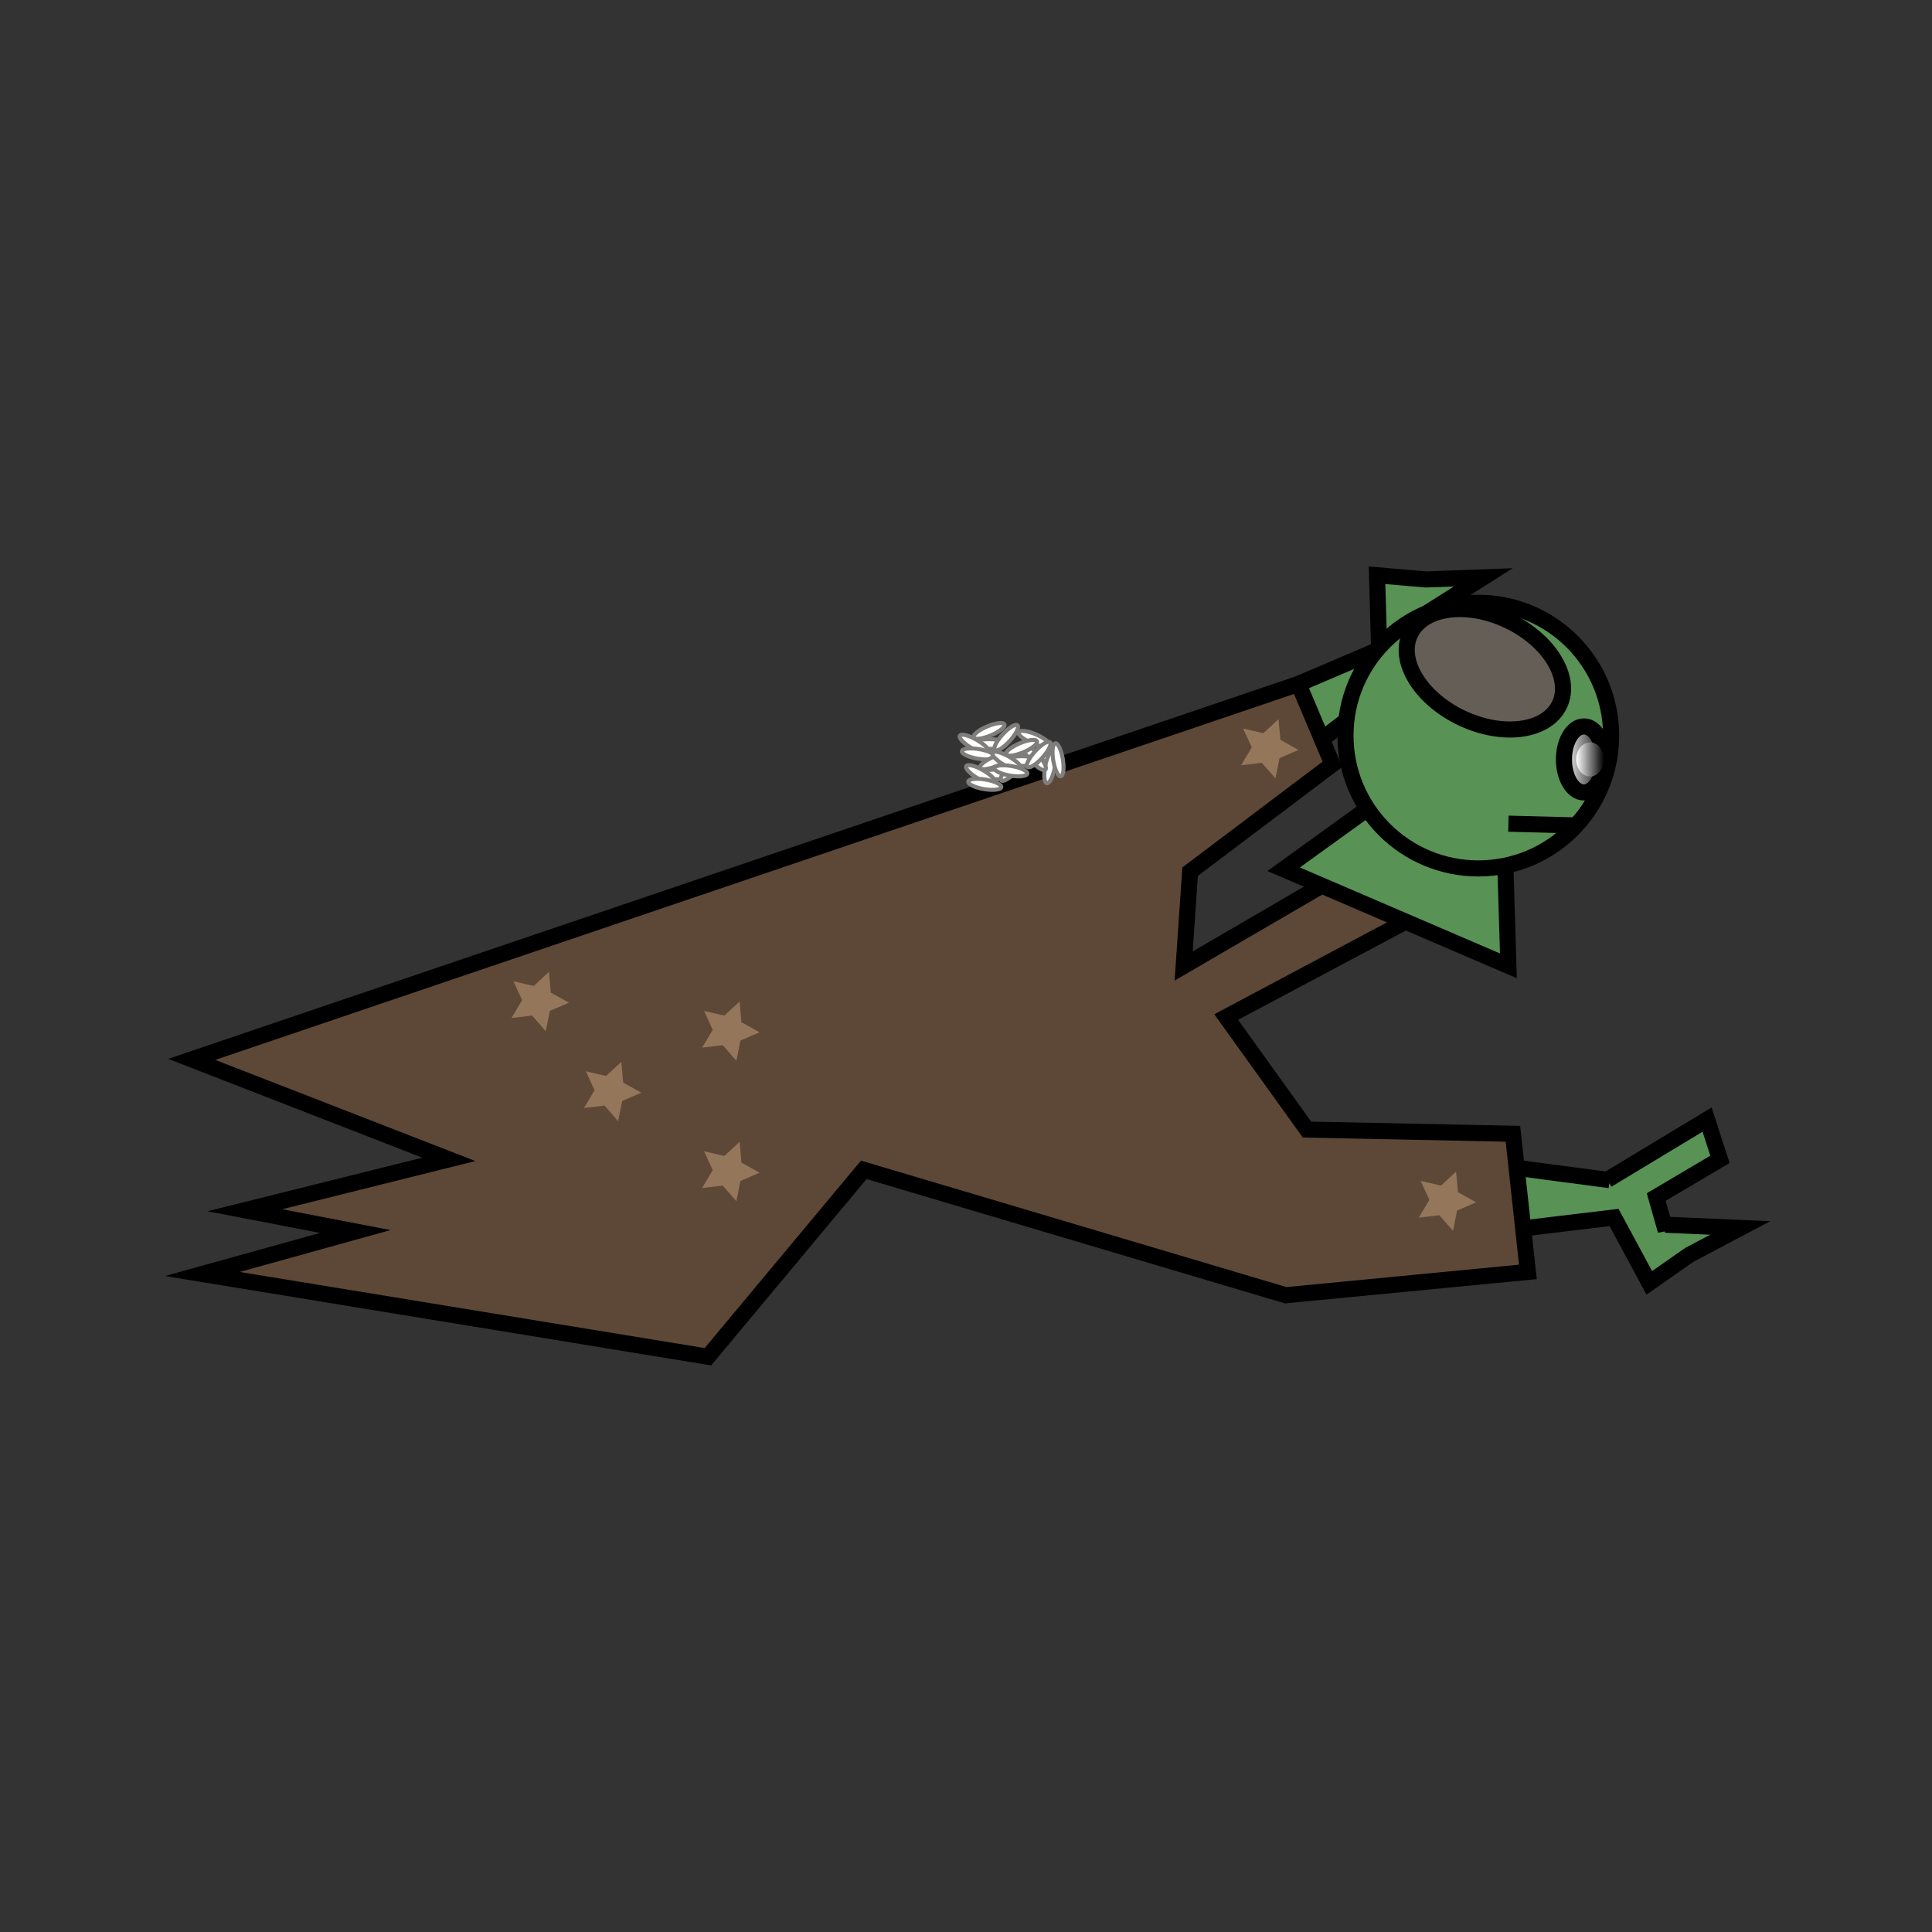 <?xml version="1.0" encoding="utf-8"?>
<!-- Generator: Adobe Illustrator 23.0.5, SVG Export Plug-In . SVG Version: 6.00 Build 0)  -->
<svg version="1.1" id="Слой_1" xmlns="http://www.w3.org/2000/svg" xmlns:xlink="http://www.w3.org/1999/xlink" x="0px" y="0px"
	 viewBox="0 0 120 120" style="enable-background:new 0 0 120 120;" xml:space="preserve">
<rect x="0" y="0" width="120" height="120" fill="#333333" stroke="none"/>
<style type="text/css">
	.st0{opacity:0.01;}
	.st1{fill:#589255;stroke:#000000;stroke-miterlimit:10;}
	.st2{fill:#5D4837;stroke:#000000;stroke-miterlimit:10;}
	.st3{fill:#94765A;}
	.st4{fill:#645E57;stroke:#000000;stroke-miterlimit:10;}
	.st5{fill:url(#SVGID_1_);stroke:#000000;stroke-miterlimit:10;}
	.st6{fill:url(#SVGID_2_);}
	.st7{fill:none;stroke:#000000;stroke-miterlimit:10;}
	.st8{fill:#FFFFFF;stroke:#7F7E7C;stroke-width:0.25;stroke-miterlimit:10;}
</style>
<rect x="0" class="st0" width="120" height="120"/>
<polyline class="st1" points="82.1,45.92 86.58,42.48 86.47,42.57 93.71,42.72 93.17,40.17 88.56,40.13 88.04,38.03 88.19,38.36 
	92.13,35.86 88.56,35.99 85.53,35.73 85.66,40.34 80.65,42.48 "/>
<polyline class="st1" points="94.38,72.56 99.98,73.3 99.83,73.28 106.03,69.54 106.83,72.01 102.87,74.35 103.46,76.43 
	103.43,76.07 108.09,76.27 104.93,77.94 102.44,79.68 100.25,75.62 94.84,76.27 "/>
<polygon class="st2" points="73.92,54.14 73.52,60 84.61,53.54 87.57,57.1 76.16,63.17 81.18,70.16 93.97,70.42 94.9,79 
	79.86,80.45 53.65,72.66 43.97,84.27 12.57,79.13 22.07,76.49 15.21,75.17 27.88,72.01 11.91,65.8 80.65,42.48 82.76,47.47 "/>
<polygon class="st3" points="33.9,64.05 33.05,63.08 31.77,63.23 32.43,62.12 31.89,60.95 33.15,61.24 34.1,60.36 34.21,61.65 
	35.34,62.28 34.15,62.79 "/>
<polygon class="st3" points="38.39,69.64 37.55,68.67 36.27,68.82 36.93,67.72 36.39,66.54 37.64,66.83 38.59,65.96 38.71,67.24 
	39.83,67.87 38.65,68.38 "/>
<polygon class="st3" points="90.25,76.45 89.4,75.48 88.12,75.63 88.78,74.53 88.24,73.35 89.5,73.64 90.44,72.77 90.56,74.05 
	91.68,74.68 90.5,75.19 "/>
<polygon class="st3" points="45.74,74.61 44.89,73.64 43.61,73.79 44.27,72.68 43.73,71.51 44.99,71.8 45.94,70.92 46.05,72.21 
	47.18,72.84 45.99,73.35 "/>
<polygon class="st3" points="45.74,65.89 44.89,64.92 43.61,65.07 44.27,63.97 43.73,62.79 44.99,63.08 45.94,62.21 46.05,63.49 
	47.18,64.12 45.99,64.63 "/>
<polygon class="st3" points="79.22,48.35 78.37,47.38 77.09,47.53 77.75,46.42 77.21,45.25 78.47,45.54 79.41,44.67 79.53,45.95 
	80.65,46.58 79.47,47.09 "/>
<g>
	<g>
		<polyline class="st1" points="84.94,50.23 79.73,53.99 93.69,59.99 93.5,53.76 		"/>
		<circle class="st1" cx="91.82" cy="45.69" r="8.25"/>
	</g>
	
		<ellipse transform="matrix(0.428 -0.904 0.904 0.428 15.125 107.141)" class="st4" cx="92.24" cy="41.62" rx="3.35" ry="5.13"/>
</g>
<g>
	<linearGradient id="SVGID_1_" gradientUnits="userSpaceOnUse" x1="97.133" y1="47.17" x2="99.621" y2="47.17">
		<stop  offset="0" style="stop-color:#FFFFFF"/>
		<stop  offset="1" style="stop-color:#000000"/>
	</linearGradient>
	<ellipse class="st5" cx="98.38" cy="47.17" rx="1.24" ry="2.05"/>
	<linearGradient id="SVGID_2_" gradientUnits="userSpaceOnUse" x1="97.903" y1="47.17" x2="99.621" y2="47.17">
		<stop  offset="0" style="stop-color:#FFFFFF"/>
		<stop  offset="1" style="stop-color:#000000"/>
	</linearGradient>
	<ellipse class="st6" cx="98.76" cy="47.17" rx="0.86" ry="1.06"/>
</g>
<line class="st7" x1="93.69" y1="51.16" x2="97.9" y2="51.27"/>
<g>
	<ellipse class="st8" cx="61.44" cy="46.21" rx="1.04" ry="0.3"/>
	<ellipse transform="matrix(0.5 -0.866 0.866 0.5 -9.759 75.522)" class="st8" cx="60.52" cy="46.21" rx="0.3" ry="1.04"/>
	
		<ellipse transform="matrix(0.921 -0.389 0.389 0.921 -12.827 27.457)" class="st8" cx="61.44" cy="45.43" rx="1.04" ry="0.3"/>
	<ellipse transform="matrix(0.167 -0.986 0.986 0.167 4.458 98.917)" class="st8" cx="60.76" cy="46.82" rx="0.3" ry="1.04"/>
	
		<ellipse transform="matrix(0.674 -0.739 0.739 0.674 -13.475 61.108)" class="st8" cx="62.48" cy="45.82" rx="1.04" ry="0.3"/>
</g>
<g>
	<ellipse class="st8" cx="61.84" cy="48.1" rx="1.04" ry="0.3"/>
	<ellipse transform="matrix(0.5 -0.866 0.866 0.5 -11.199 76.812)" class="st8" cx="60.92" cy="48.1" rx="0.3" ry="1.04"/>
	
		<ellipse transform="matrix(0.921 -0.389 0.389 0.921 -13.532 27.76)" class="st8" cx="61.84" cy="47.32" rx="1.04" ry="0.3"/>
	<ellipse transform="matrix(0.167 -0.986 0.986 0.167 2.923 100.885)" class="st8" cx="61.16" cy="48.71" rx="0.3" ry="1.04"/>
	
		<ellipse transform="matrix(0.674 -0.739 0.739 0.674 -14.744 62.019)" class="st8" cx="62.88" cy="47.71" rx="1.04" ry="0.3"/>
</g>
<g>
	<ellipse transform="matrix(0.945 -0.327 0.327 0.945 -11.728 23.811)" class="st8" cx="64.93" cy="46.78" rx="0.3" ry="1.04"/>
	
		<ellipse transform="matrix(0.189 -0.982 0.982 0.189 6.107 102.679)" class="st8" cx="65.23" cy="47.64" rx="1.04" ry="0.3"/>
	
		<ellipse transform="matrix(0.744 -0.669 0.669 0.744 -14.988 54.988)" class="st8" cx="64.19" cy="47.03" rx="0.3" ry="1.04"/>
	
		<ellipse transform="matrix(0.986 -0.165 0.165 0.986 -6.884 11.48)" class="st8" cx="65.73" cy="47.22" rx="0.3" ry="1.04"/>
	
		<ellipse transform="matrix(0.395 -0.919 0.919 0.395 -3.341 86.77)" class="st8" cx="64.22" cy="45.92" rx="0.3" ry="1.04"/>
</g>
<g>
	<ellipse class="st8" cx="63.46" cy="47.27" rx="1.04" ry="0.3"/>
	<ellipse transform="matrix(0.5 -0.866 0.866 0.5 -9.662 77.796)" class="st8" cx="62.54" cy="47.27" rx="0.3" ry="1.04"/>
	
		<ellipse transform="matrix(0.921 -0.389 0.389 0.921 -13.078 28.324)" class="st8" cx="63.46" cy="46.48" rx="1.04" ry="0.3"/>
	<ellipse transform="matrix(0.167 -0.986 0.986 0.167 5.101 101.784)" class="st8" cx="62.78" cy="47.87" rx="0.3" ry="1.04"/>
	
		<ellipse transform="matrix(0.674 -0.739 0.739 0.674 -13.595 62.942)" class="st8" cx="64.5" cy="46.87" rx="1.04" ry="0.3"/>
</g>
</svg>
